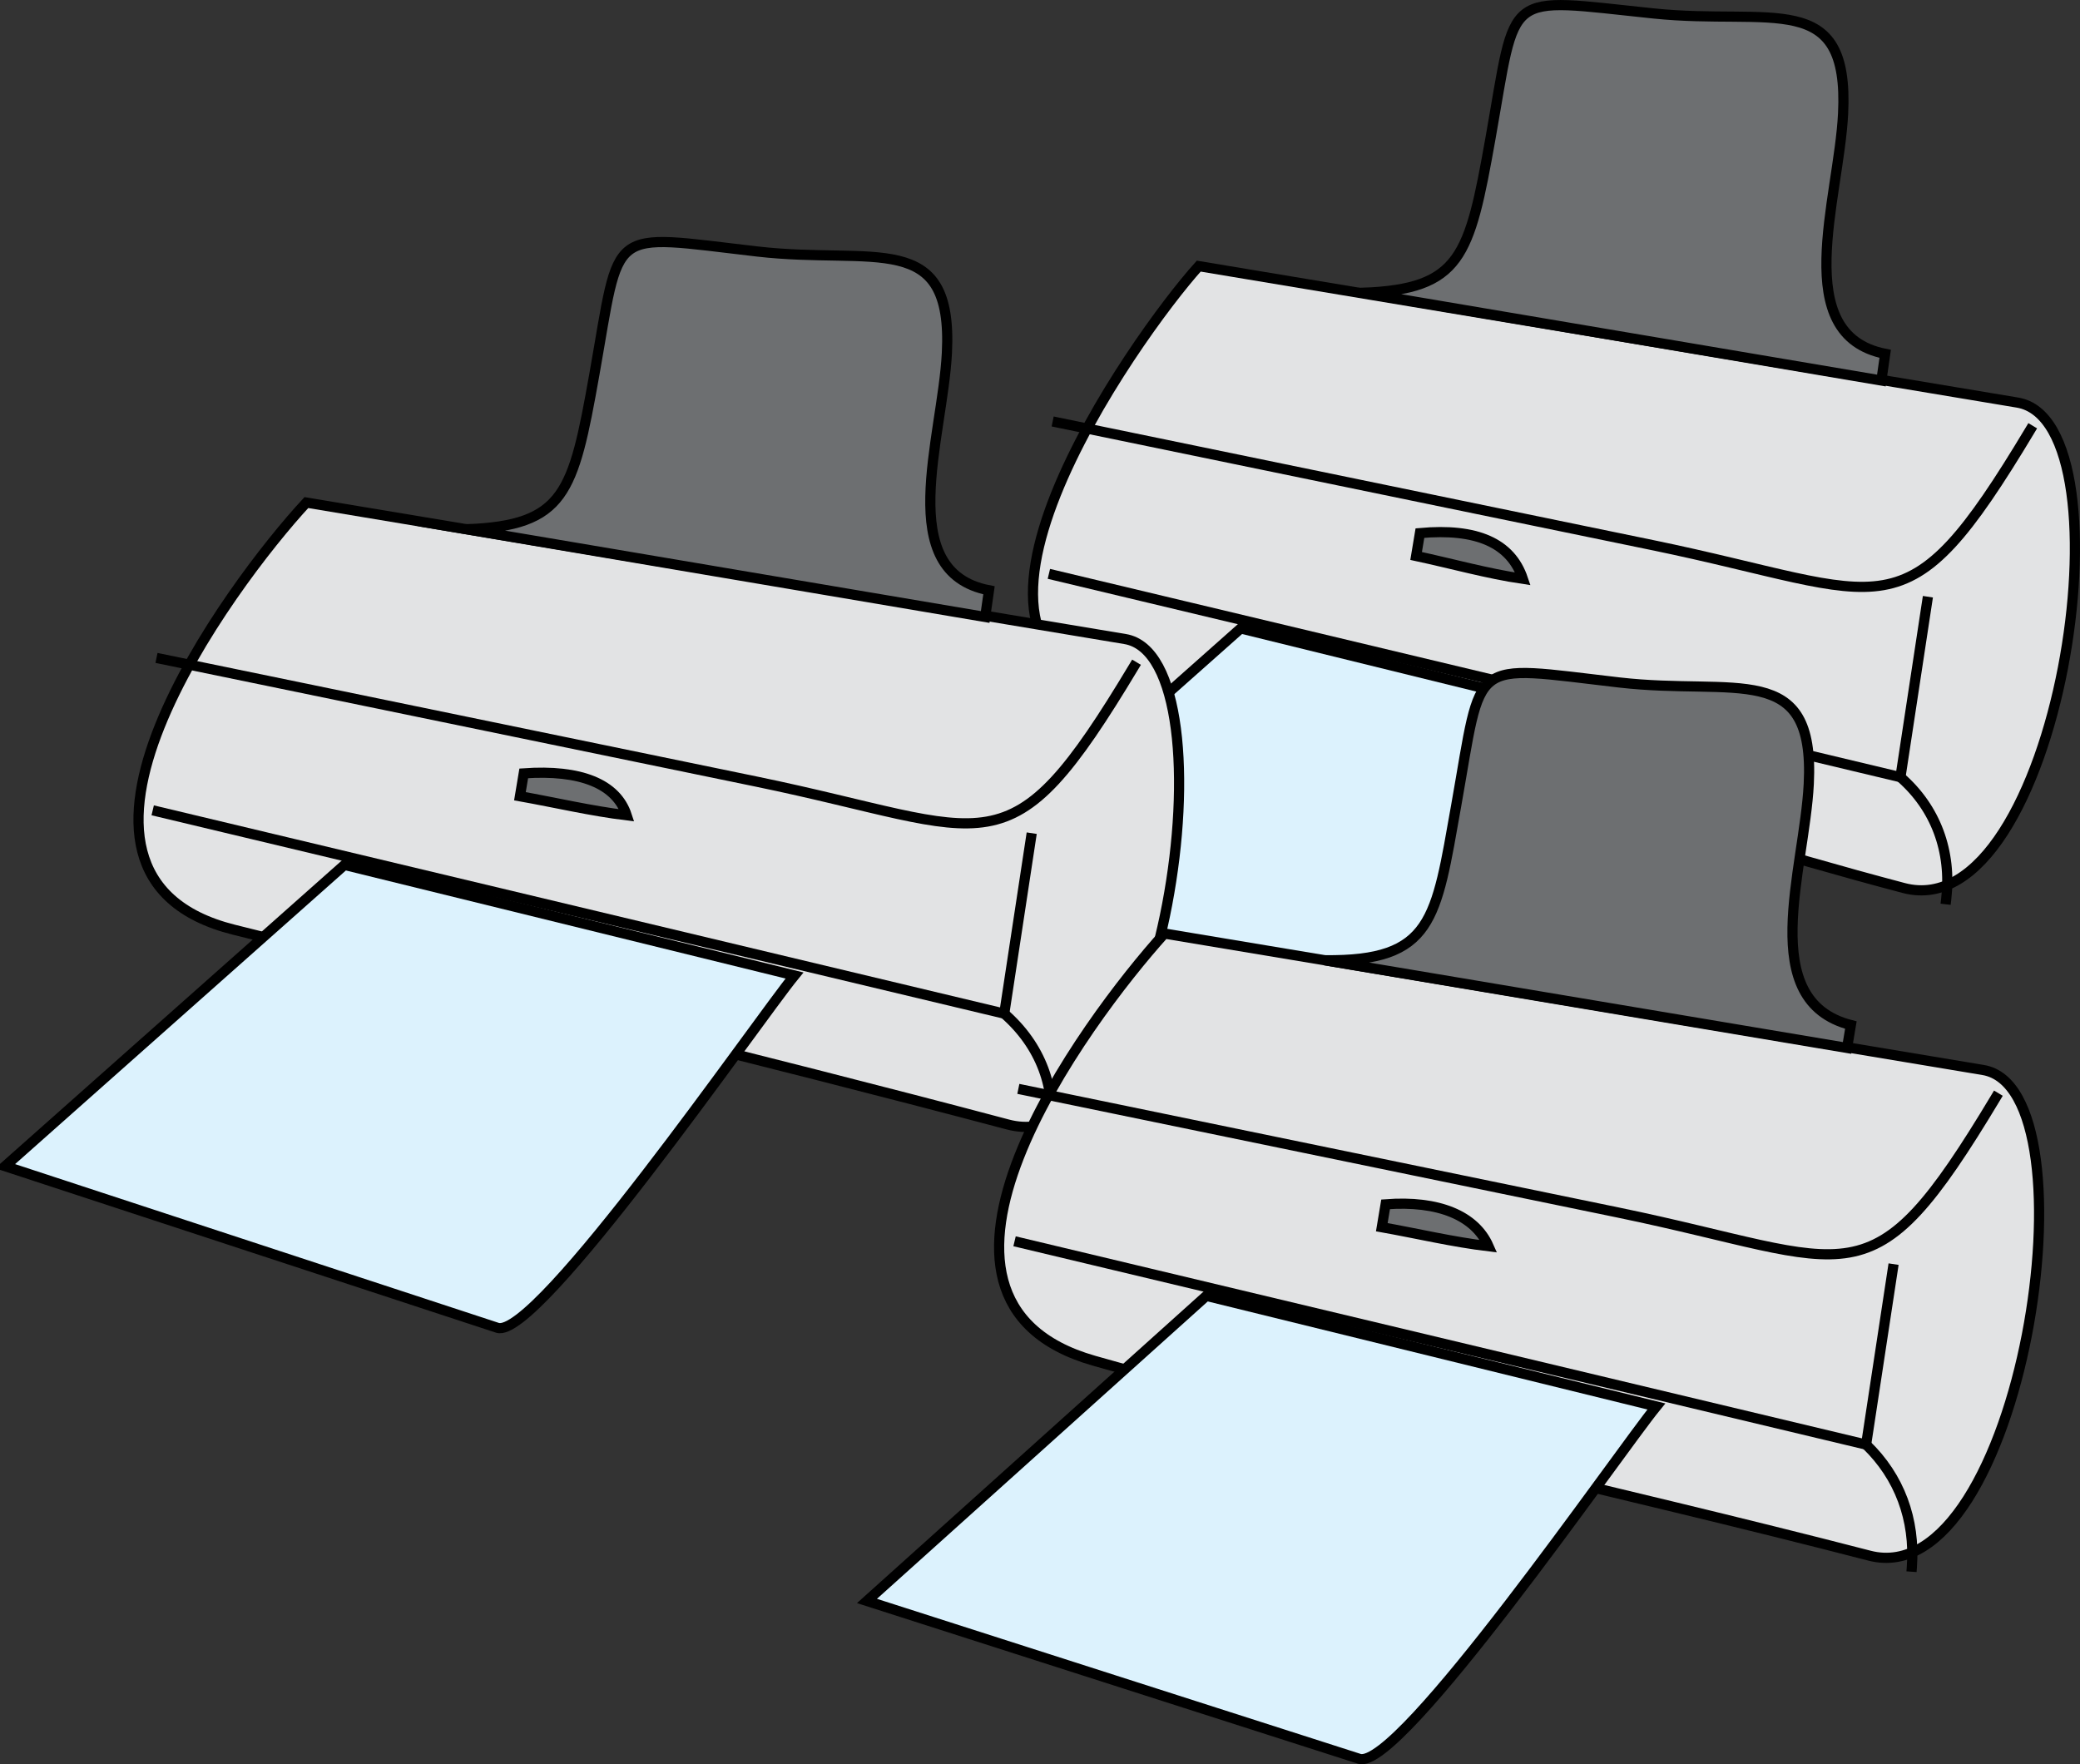 <svg xmlns="http://www.w3.org/2000/svg" xmlns:xlink="http://www.w3.org/1999/xlink" version="1.1" id="Layer_1" x="0px" y="0px" enable-background="new 0 0 822.05 841.89" xml:space="preserve" viewBox="185.21 248.65 409.07 346.94">
<rect x="185.21" y="248.65" width="409.07" height="346.94" fill="#333333" stroke="none"/>
<path fill-rule="evenodd" clip-rule="evenodd" fill="#7BD3F7" d="M635.466,431.48L635.466,431.48L635.466,431.48z"/>
<line fill="none" stroke="#000000" stroke-linecap="square" stroke-miterlimit="10" x1="635.466" y1="431.48" x2="635.466" y2="431.48"/>
<path fill-rule="evenodd" clip-rule="evenodd" fill="#E2E3E4" stroke="#000000" stroke-width="2" stroke-linecap="square" stroke-miterlimit="10" d="  M420.966,300.982c-12.483,13.832-57.998,78.064-13.501,83.625c51.104,6.386,102.376,25.547,152.15,38.671  c30.392,8.014,45.631-91.583,22.377-95.458C528.316,318.874,474.642,309.928,420.966,300.982z"/>
<path fill="none" stroke="#000000" stroke-width="2" stroke-linecap="square" stroke-miterlimit="10" d="M393.214,331.732  c38.965,8.032,77.931,16.064,116.896,24.097c47.024,9.693,49.476,18.872,74.356-22.597"/>
<path fill="none" stroke="#000000" stroke-width="2" stroke-linecap="square" stroke-miterlimit="10" d="M392.464,361.732  c55.501,13.25,111.001,26.5,166.502,39.75c1.75-11.5,3.5-23,5.25-34.5"/>
<path fill="none" stroke="#000000" stroke-width="2" stroke-linecap="square" stroke-miterlimit="10" d="M567.966,425.48  c1.1-9.367-2.043-17.927-9-23.998"/>
<path fill-rule="evenodd" clip-rule="evenodd" fill="#6D6F71" stroke="#000000" stroke-width="2" stroke-linecap="square" stroke-miterlimit="10" d="  M484.716,362.482c-7.049-1.04-14.029-3.006-21-4.5c0.25-1.5,0.5-3,0.75-4.5C475.612,352.47,482.342,355.412,484.716,362.482z"/>
<path fill-rule="evenodd" clip-rule="evenodd" fill="#6D6F71" stroke="#000000" stroke-width="2" stroke-linecap="square" stroke-miterlimit="10" d="  M453.216,306.232c34,5.75,68,11.5,102,17.25c0.25-1.75,0.5-3.5,0.75-5.25c-18.921-3.761-9.111-30.367-8.277-47.25  c1.216-24.623-14.008-17.279-37.263-19.685c-29.799-3.083-26.829-4.954-32.085,24.56  C474.198,299.118,472.546,305.503,453.216,306.232z"/>
<path fill-rule="evenodd" clip-rule="evenodd" fill="#DCF2FD" stroke="#000000" stroke-width="2" stroke-linecap="square" stroke-miterlimit="10" d="  M429.216,372.232c-22.25,19.75-44.501,39.499-66.752,59.248c32.273,10.594,64.547,21.187,96.819,31.78  c7.745,2.542,51.073-60.273,58.433-69.278C488.216,386.732,458.716,379.482,429.216,372.232z"/>
<path fill-rule="evenodd" clip-rule="evenodd" fill="#E2E3E4" stroke="#000000" stroke-width="2" stroke-linecap="square" stroke-miterlimit="10" d="  M245.464,347.482c-14.945,16.125-57.243,73.25-14.25,83.998c50.281,12.57,101.688,24.915,152.191,38.298  c30.947,8.201,44.959-91.812,23.085-95.458C352.815,365.374,299.139,356.428,245.464,347.482z"/>
<path fill="none" stroke="#000000" stroke-width="2" stroke-linecap="square" stroke-miterlimit="10" d="M216.964,378.232  c38.965,8.032,77.93,16.064,116.895,24.097c47.023,9.693,49.475,18.871,74.355-22.597"/>
<path fill="none" stroke="#000000" stroke-width="2" stroke-linecap="square" stroke-miterlimit="10" d="M216.214,408.232  c55.5,13.25,111,26.499,166.5,39.748c1.75-11.499,3.5-22.999,5.25-34.498"/>
<path fill="none" stroke="#000000" stroke-width="2" stroke-linecap="square" stroke-miterlimit="10" d="M391.714,471.98  c1.371-9.252-1.835-17.729-9-24"/>
<path fill-rule="evenodd" clip-rule="evenodd" fill="#6D6F71" stroke="#000000" stroke-width="2" stroke-linecap="square" stroke-miterlimit="10" d="  M308.464,408.982c-7.034-0.857-14.022-2.504-21-3.75c0.25-1.5,0.5-3,0.75-4.5C299.392,399.945,306.441,402.781,308.464,408.982z"/>
<path fill-rule="evenodd" clip-rule="evenodd" fill="#6D6F71" stroke="#000000" stroke-width="2" stroke-linecap="square" stroke-miterlimit="10" d="  M276.964,352.732c34,5.75,68,11.5,102,17.25c0.25-1.75,0.5-3.5,0.75-5.25c-18.873-3.65-9.115-29.942-8.278-46.694  c1.22-24.401-14.242-17.282-37.262-19.928c-29.806-3.426-26.822-5.306-32.085,24.248  C297.946,345.618,296.294,352.003,276.964,352.732z"/>
<path fill-rule="evenodd" clip-rule="evenodd" fill="#DCF2FD" stroke="#000000" stroke-width="2" stroke-linecap="square" stroke-miterlimit="10" d="  M252.964,418.732c-22.25,19.749-44.5,39.499-66.75,59.248c32.272,10.594,64.545,21.187,96.818,31.78  c7.745,2.542,51.073-60.275,58.432-69.28C311.964,433.231,282.464,425.981,252.964,418.732z"/>
<path fill-rule="evenodd" clip-rule="evenodd" fill="#E2E3E4" stroke="#000000" stroke-width="2" stroke-linecap="square" stroke-miterlimit="10" d="  M414.216,432.23c-15.617,17.304-56.057,71.948-13.877,84c50.05,14.3,101.953,25.256,152.526,38.34  c29.919,7.74,45.213-91.696,22.377-95.502C521.566,450.122,467.892,441.176,414.216,432.23z"/>
<path fill="none" stroke="#000000" stroke-width="2" stroke-linecap="square" stroke-miterlimit="10" d="M386.464,462.98  c38.965,8.032,77.931,16.064,116.896,24.097c47.024,9.693,49.476,18.871,74.356-22.597"/>
<path fill="none" stroke="#000000" stroke-width="2" stroke-linecap="square" stroke-miterlimit="10" d="M385.714,492.98  c55.501,13.25,111.001,26.5,166.502,39.75c1.75-11.5,3.5-23,5.25-34.5"/>
<path fill="none" stroke="#000000" stroke-width="2" stroke-linecap="square" stroke-miterlimit="10" d="M561.216,556.73  c0.67-9.268-2.425-17.664-9-24"/>
<path fill-rule="evenodd" clip-rule="evenodd" fill="#6D6F71" stroke="#000000" stroke-width="2" stroke-linecap="square" stroke-miterlimit="10" d="  M477.966,493.73c-7.034-0.843-14.023-2.504-21-3.75c0.25-1.5,0.5-3,0.75-4.5C468.145,484.683,475.311,487.693,477.966,493.73z"/>
<path fill-rule="evenodd" clip-rule="evenodd" fill="#6D6F71" stroke="#000000" stroke-width="2" stroke-linecap="square" stroke-miterlimit="10" d="  M445.716,437.48c34.25,5.75,68.5,11.5,102.75,17.25c0.25-1.5,0.5-3,0.75-4.5c-18.714-4.81-9.128-30.439-8.277-47.443  c1.22-24.4-14.243-17.282-37.263-19.928c-29.806-3.426-26.822-5.307-32.085,24.247C467.615,429.428,467.035,437.741,445.716,437.48z  "/>
<path fill-rule="evenodd" clip-rule="evenodd" fill="#DCF2FD" stroke="#000000" stroke-width="2" stroke-linecap="square" stroke-miterlimit="10" d="  M422.466,503.48c-22.25,20-44.501,40-66.752,60c32.273,10.347,64.547,20.694,96.819,31.041c7.856,2.519,51.041-60.246,58.433-69.291  C481.466,517.98,451.966,510.73,422.466,503.48z"/>
</svg>
